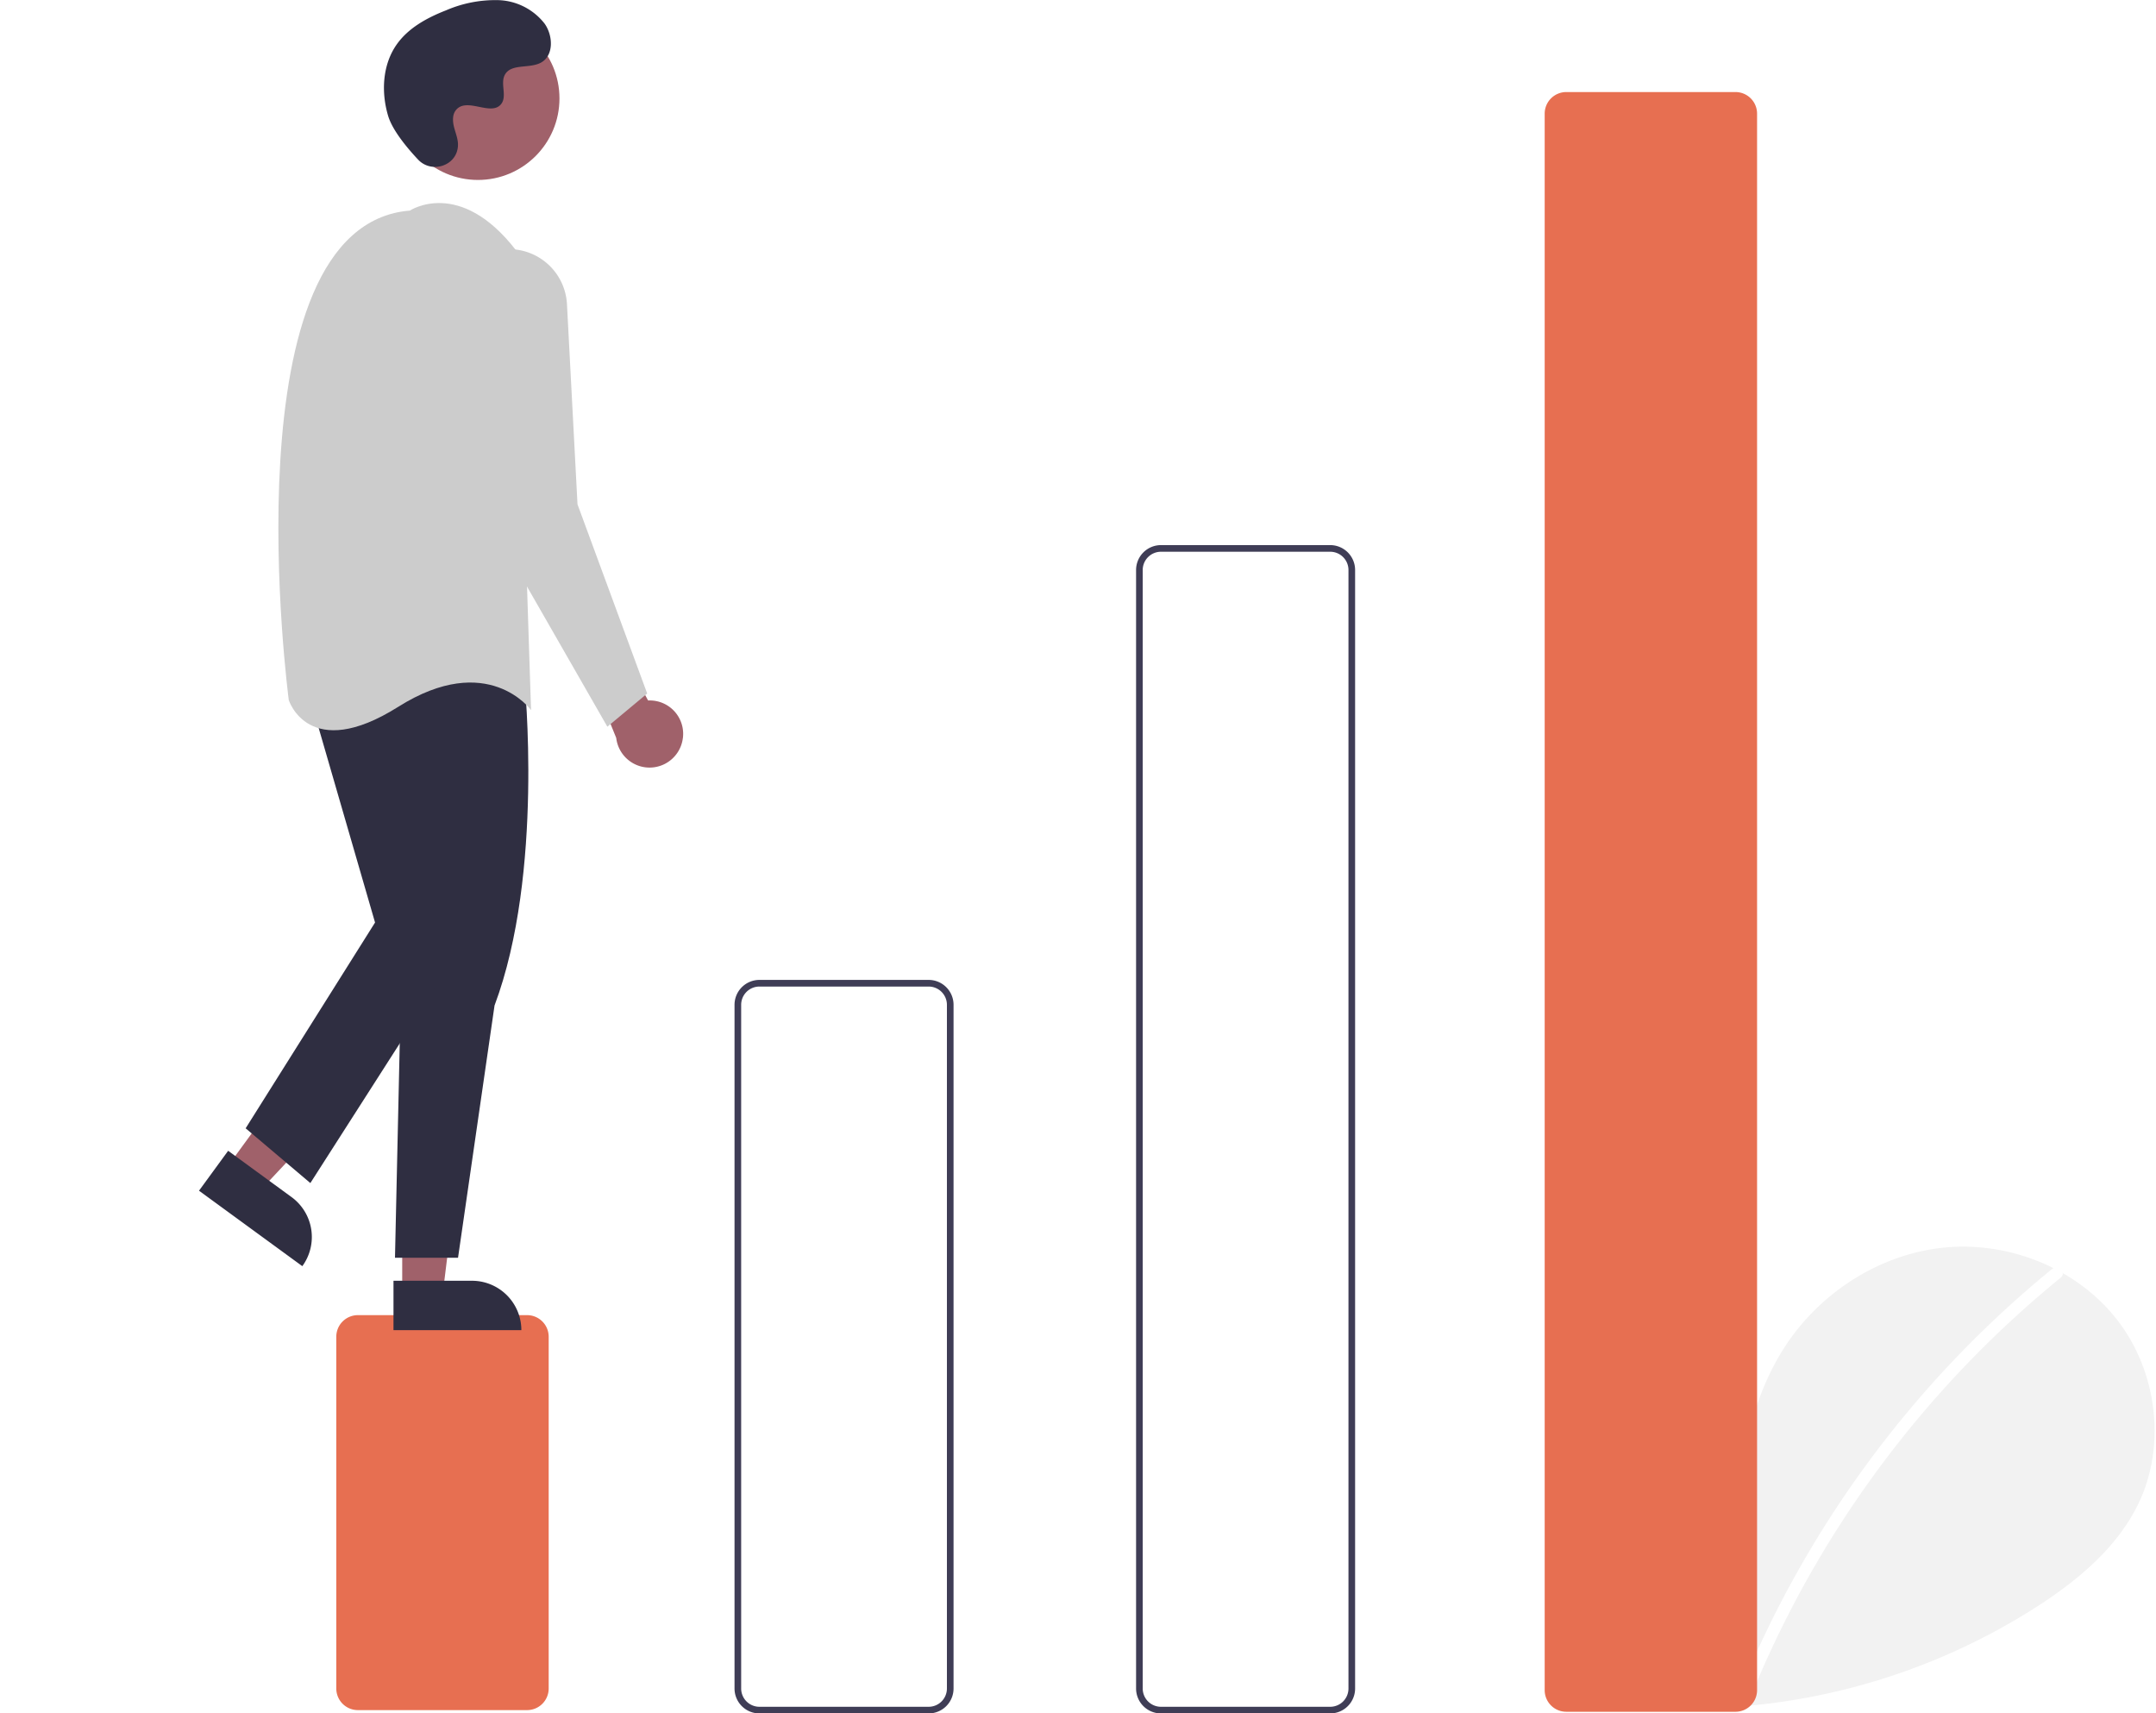 <svg xmlns="http://www.w3.org/2000/svg" xmlns:xlink="http://www.w3.org/1999/xlink" width="443.926" height="352.743" viewBox="0 0 443.926 352.743">
  <defs>
    <filter id="Path_569" x="0" y="350.825" width="443.926" height="1.627" filterUnits="userSpaceOnUse">
      <feOffset dy="3" input="SourceAlpha"/>
      <feGaussianBlur stdDeviation="3" result="blur"/>
      <feFlood flood-opacity="0.161" result="color"/>
      <feComposite operator="out" in="SourceGraphic" in2="blur"/>
      <feComposite operator="in" in="color"/>
      <feComposite operator="in" in2="SourceGraphic"/>
    </filter>
  </defs>
  <g id="undraw_stepping_up_g6oo" transform="translate(0 0)">
    <path id="Path_553" data-name="Path 553" d="M755.6,659.34c-6.145-5.192-9.877-13.394-8.9-21.379s7.041-15.325,14.905-17.021,16.828,3,19.217,10.68c1.315-14.81,2.829-30.241,10.7-42.853,7.13-11.42,19.479-19.592,32.862-21.054s27.474,4.06,35.821,14.623,10.39,25.92,4.545,38.048c-4.306,8.934-12.24,15.583-20.553,20.992a132.649,132.649,0,0,1-90.724,19.847" transform="translate(-424.448 -310.834)" fill="#f2f2f2"/>
    <path id="Path_554" data-name="Path 554" d="M863.669,574.068a218.881,218.881,0,0,0-64.312,86.963c-.613,1.5,1.828,2.158,2.434.671a216.442,216.442,0,0,1,63.663-85.849c1.26-1.026-.535-2.8-1.785-1.785Z" transform="translate(-441.142 -312.824)" fill="#fff"/>
    <path id="Path_555" data-name="Path 555" d="M415.79,669.429H380.941a4.447,4.447,0,0,1-4.441-4.441v-72.43a4.447,4.447,0,0,1,4.441-4.441H415.79a4.447,4.447,0,0,1,4.441,4.441v72.43A4.447,4.447,0,0,1,415.79,669.429Z" transform="translate(-307.256 -317.369)" fill="#e76f51"/>
    <path id="Path_556" data-name="Path 556" d="M536.473,638.126H501.625A5.13,5.13,0,0,1,496.5,633V492.241a5.13,5.13,0,0,1,5.125-5.125h34.848a5.131,5.131,0,0,1,5.125,5.125V633A5.131,5.131,0,0,1,536.473,638.126ZM501.625,488.483a3.762,3.762,0,0,0-3.758,3.758V633a3.763,3.763,0,0,0,3.758,3.758h34.848A3.763,3.763,0,0,0,540.231,633V492.241a3.763,3.763,0,0,0-3.758-3.758Z" transform="translate(-345.259 -285.383)" fill="#3f3d56"/>
    <path id="Path_557" data-name="Path 557" d="M657.473,596.639H622.625a5.13,5.13,0,0,1-5.125-5.125V361.241a5.131,5.131,0,0,1,5.125-5.125h34.849a5.13,5.13,0,0,1,5.125,5.125V591.514A5.13,5.13,0,0,1,657.473,596.639ZM622.625,357.483a3.762,3.762,0,0,0-3.758,3.758V591.514a3.762,3.762,0,0,0,3.758,3.758h34.849a3.762,3.762,0,0,0,3.758-3.758V361.241a3.762,3.762,0,0,0-3.758-3.758Z" transform="translate(-383.579 -243.896)" fill="#3f3d56"/>
    <path id="Path_558" data-name="Path 558" d="M779.919,553.068H745.07a4.447,4.447,0,0,1-4.441-4.441V224.058a4.447,4.447,0,0,1,4.441-4.441h34.848a4.447,4.447,0,0,1,4.442,4.442V548.627a4.447,4.447,0,0,1-4.441,4.442Z" transform="translate(-422.574 -200.667)" fill="#e76f51"/>
    <path id="Path_559" data-name="Path 559" d="M470.726,400.334a6.871,6.871,0,0,0-7.162-7.727l-12.147-22.281-2.733,9.566L457,400.312a6.908,6.908,0,0,0,13.72.022Z" transform="translate(-330.116 -248.396)" fill="#a0616a"/>
    <path id="Path_560" data-name="Path 560" d="M68.816,339.017l6.765,4.94L97.854,320.21l-9.986-7.29Z" transform="translate(-21.794 -99.1)" fill="#a0616a"/>
    <path id="Path_561" data-name="Path 561" d="M0,0H26.328V10.172H10.172A10.172,10.172,0,0,1,0,0H0Z" transform="matrix(-0.808, -0.59, 0.59, -0.808, 62.249, 260.664)" fill="#2f2e41"/>
    <path id="Path_562" data-name="Path 562" d="M121.2,374.4h8.377l3.985-32.312H121.2Z" transform="translate(-38.383 -108.338)" fill="#a0616a"/>
    <path id="Path_563" data-name="Path 563" d="M0,0H26.328V10.172H10.172A10.172,10.172,0,0,1,0,0H0Z" transform="translate(107.349 273.841) rotate(179.997)" fill="#2f2e41"/>
    <path id="Path_564" data-name="Path 564" d="M419.248,392.627s4.1,39.632-6.15,66.964l-7.516,51.931H392.6l1.367-61.5-4.783-54.664S398.749,370.762,419.248,392.627Z" transform="translate(-311.272 -252.59)" fill="#2f2e41"/>
    <path id="Path_565" data-name="Path 565" d="M87,206.723l13.666,47.148L74.021,296.236,87.345,307.51l30.407-47.49-8.883-58.081Z" transform="translate(-23.442 -63.953)" fill="#2f2e41"/>
    <circle id="Ellipse_25" data-name="Ellipse 25" cx="16.783" cy="16.783" r="16.783" transform="translate(81.63 3.48)" fill="#a0616a"/>
    <path id="Path_566" data-name="Path 566" d="M386.13,254.607s10.25-6.833,21.866,8.2l3.075,94.638s-8.883-12.3-27.332-.683-22.549-1.367-22.549-1.367S348.206,257.682,386.13,254.607Z" transform="translate(-301.728 -211.257)" fill="#ccc"/>
    <path id="Path_567" data-name="Path 567" d="M423.63,266.967h0a11.962,11.962,0,0,1,11.3,11.316l2.168,41.2,14.349,38.948-8.2,6.833L416.6,318.795,411.142,280.6a11.962,11.962,0,0,1,12.487-13.636Z" transform="translate(-318.189 -215.657)" fill="#ccc"/>
    <path id="Path_568" data-name="Path 568" d="M397.884,224.735c2.744,2.923,7.839,1.354,8.2-2.639a4.825,4.825,0,0,0-.006-.932c-.185-1.769-1.206-3.374-.962-5.242a2.749,2.749,0,0,1,.5-1.287c2.186-2.928,7.319,1.31,9.382-1.341,1.265-1.625-.222-4.184.749-6,1.281-2.4,5.077-1.215,7.457-2.528,2.648-1.461,2.49-5.524.747-8a12.577,12.577,0,0,0-9.535-4.854,25.577,25.577,0,0,0-10.774,2.1c-3.9,1.522-7.777,3.625-10.18,7.058-2.922,4.175-3.2,9.789-1.742,14.671C392.609,218.72,395.643,222.349,397.884,224.735Z" transform="translate(-311.803 -191.884)" fill="#2f2e41"/>
    <g transform="matrix(1, 0, 0, 1, 0, 0)" filter="url(#Path_569)">
      <path id="Path_569-2" data-name="Path 569" d="M718.274,706.937h-442.3a.814.814,0,0,1,0-1.627h442.3a.814.814,0,0,1,0,1.627Z" transform="translate(-275.16 -354.48)" fill="#fff"/>
    </g>
  </g>
</svg>

